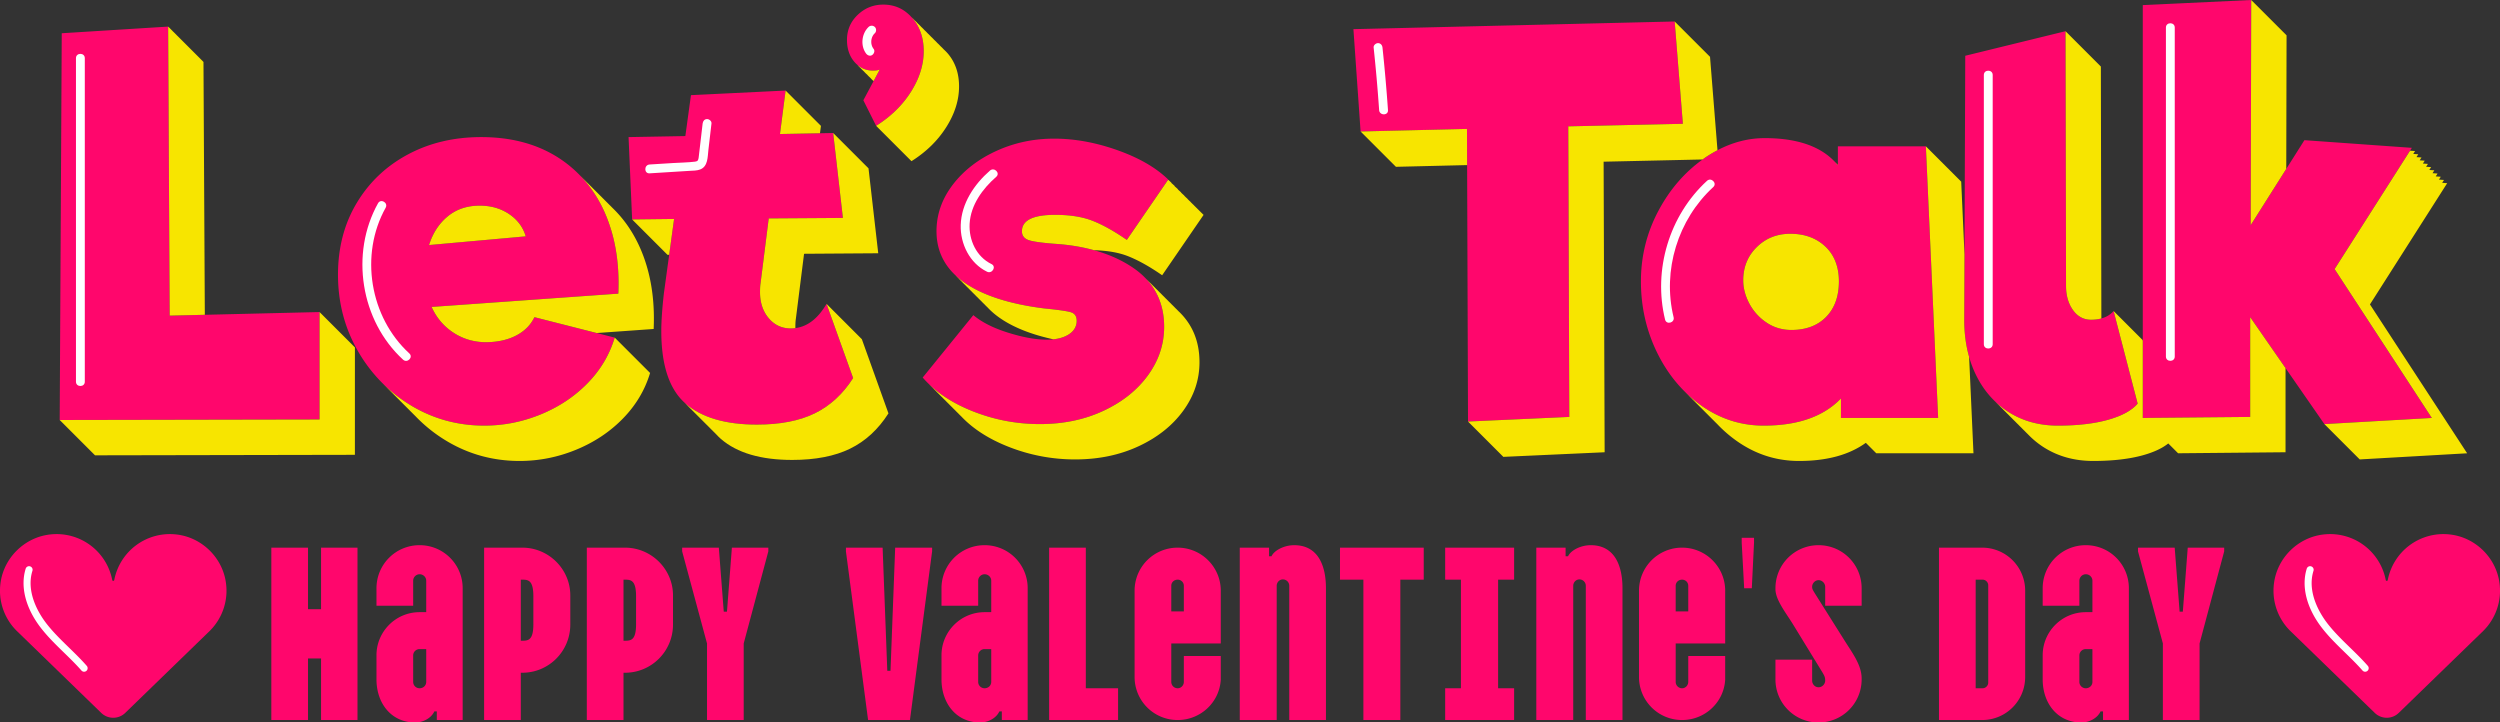 <svg version="1.1" id="Layer_1" xmlns="http://www.w3.org/2000/svg" x="0" y="0" viewBox="0 0 444.579 128.481" xml:space="preserve"><rect x="0" y="0" width="444.579" height="128.481" fill="#333333" stroke="none"/><style>.st0{fill:#ff066c}.st1{fill:#f7e500}.st2{fill:#fff}</style><path class="st0" d="M56.83 56.078v-.585l-20.406.487-6.25.15-.27-50.793-.003-.607L10.98 5.913l-.364 68.775.575-.001 45.64-.09zM91.763 59.678a9.52 9.52 0 01-1.758.693c-1.127.325-2.39.49-3.791.49-.47-.014-.925-.057-1.372-.122a10.268 10.268 0 01-4.314-1.653c-1.668-1.121-2.927-2.622-3.775-4.503l33.205-2.365c.241-5.458-.577-10.294-2.457-14.51-1.112-2.494-2.563-4.65-4.334-6.487a21.4 21.4 0 00-4.126-3.338c-3.761-2.334-8.249-3.503-13.464-3.503-4.853 0-9.204 1.032-13.054 3.094-3.852 2.062-6.884 4.943-9.098 8.642-2.214 3.7-3.32 7.946-3.32 12.736 0 4.913 1.167 9.415 3.503 13.51a27.002 27.002 0 004.533 5.906 26.536 26.536 0 004.928 3.827c3.971 2.395 8.323 3.594 13.054 3.594 3.457 0 6.807-.669 10.053-2.001 3.243-1.334 6.018-3.185 8.323-5.55 2.204-2.262 3.763-4.831 4.691-7.704.043-.131.091-.26.131-.393l-3.21-.817-11.073-2.821c-.668 1.396-1.76 2.487-3.275 3.275zM79.62 38.48c1.546-1.274 3.44-1.91 5.685-1.91 2.002 0 3.744.5 5.231 1.5 1.486 1.001 2.47 2.32 2.957 3.958l-17.194 1.547c.667-2.123 1.774-3.821 3.32-5.095zM134.61 75.507c4.124 0 7.551-.668 10.28-2.002 2.73-1.333 5.004-3.425 6.823-6.277l-4.39-12.242-.34-.949c-1.51 2.589-3.357 4.024-5.538 4.31a6.353 6.353 0 01-.83.057c-1.578 0-2.881-.605-3.912-1.82-1.032-1.212-1.547-2.759-1.547-4.64 0-.665.03-1.181.091-1.546l1.456-11.553 13.191-.091-1.662-14.52-.067-.581-2.346.045-7.115.137 1-7.733-16.829.819-1 7.277-10.098.182.636 14.647.547-.007 6.913-.084-.873 6.372-.947 6.91c-.304 2.73-.454 4.944-.454 6.64 0 5.973 1.372 10.21 4.11 12.722.07.065.138.134.211.197 2.88 2.487 7.11 3.73 12.69 3.73zM161.992 16.33c1.515-2.396 2.274-4.807 2.274-7.233 0-2.365-.682-4.335-2.047-5.913-.033-.039-.07-.071-.104-.11-1.347-1.5-3.025-2.255-5.036-2.255-1.76 0-3.274.606-4.548 1.819-1.274 1.214-1.91 2.7-1.91 4.457 0 1.579.439 2.882 1.319 3.912.174.205.36.384.553.548.776.663 1.698.999 2.767.999.485 0 .879-.06 1.183-.182l-1.09 2.044-1.822 3.414 2.275 4.549c.073-.046.142-.096.214-.142 2.504-1.612 4.498-3.579 5.972-5.908zM182.96 42.712c-.818-.274-1.228-.804-1.228-1.593 0-1.94 1.97-2.91 5.913-2.91 2.669 0 4.913.363 6.733 1.091 1.819.727 3.82 1.85 6.004 3.366l7.346-10.702.022-.033c-2.183-2.122-5.2-3.866-9.051-5.23-3.852-1.365-7.597-2.047-11.235-2.047-3.7 0-7.157.743-10.371 2.228-3.216 1.487-5.777 3.488-7.687 6.004-1.91 2.518-2.866 5.262-2.866 8.233 0 3.116 1.127 5.729 3.374 7.844.466.439.976.858 1.539 1.253 3.275 2.306 8.035 3.853 14.282 4.64 2.486.243 4.063.47 4.73.682.667.214 1.002.714 1.002 1.501 0 1.033-.487 1.851-1.456 2.457-.717.448-1.617.727-2.697.844a11.23 11.23 0 01-1.215.065c-1.88 0-4.139-.409-6.777-1.228-2.639-.819-4.717-1.865-6.232-3.138l-9.006 11.098c.367.43.77.841 1.187 1.243 1.998 1.918 4.568 3.508 7.728 4.761a32.04 32.04 0 0011.918 2.275c4.184 0 7.96-.789 11.325-2.366 3.366-1.576 6.005-3.684 7.915-6.322 1.91-2.638 2.866-5.504 2.866-8.597 0-3.422-1.065-6.262-3.186-8.525a13.654 13.654 0 00-2.136-1.846c-2.042-1.43-4.42-2.508-7.115-3.256-1.988-.552-4.143-.93-6.486-1.11-2.608-.183-4.32-.41-5.14-.682zM279.071 74.142l-.182-51.672 20.378-.455-1.409-17.61-.047-.584-57.13 1.364 1.273 18.195.53-.013 18.393-.442.022 6.434.16 45.602.569-.026zM313.64 75.689c6.065 0 10.644-1.606 13.737-4.822v3.457h17.285l-2.157-47.735-.026-.57h-15.647v3.365a10.846 10.846 0 00-.485-.555c-2.646-2.844-6.821-4.266-12.524-4.266-2.893 0-5.692.724-8.399 2.151a22.33 22.33 0 00-2.245 1.35c-.138.095-.268.2-.404.297-3.208 2.303-5.822 5.321-7.829 9.074-2.092 3.912-3.138 8.112-3.138 12.6 0 4.548.969 8.794 2.91 12.736 1.32 2.682 2.971 4.982 4.936 6.92.925.91 1.912 1.749 2.98 2.495 3.334 2.335 7.004 3.503 11.007 3.503zm-1.227-31.75c1.606-1.576 3.593-2.365 5.958-2.365 2.548 0 4.624.76 6.232 2.275 1.18 1.113 1.923 2.525 2.237 4.228.113.615.174 1.266.174 1.957 0 2.67-.76 4.777-2.274 6.323-1.517 1.547-3.58 2.32-6.187 2.32a8.23 8.23 0 01-1.924-.225 7.555 7.555 0 01-2.488-1.094 9.258 9.258 0 01-3.047-3.366c-.728-1.365-1.092-2.744-1.092-4.14 0-2.365.803-4.335 2.41-5.913zM365.95 75.689c3.517 0 6.505-.35 8.961-1.046 2.457-.697 4.2-1.652 5.231-2.866l-4.04-15.558-.236-.908c-.562.639-1.289 1.078-2.177 1.321a6.904 6.904 0 01-1.825.226c-1.335 0-2.411-.576-3.23-1.729-.819-1.151-1.228-2.577-1.228-4.276l-.09-44.593-.001-.711-17.83 4.367-.137 35.32-.045 11.622c0 2.38.292 4.58.869 6.608.32 1.126.725 2.2 1.223 3.217.917 1.876 2.083 3.47 3.487 4.793.73.689 1.52 1.308 2.38 1.847 2.517 1.577 5.414 2.366 8.688 2.366zM432.452 74.324l-17.285-26.473 13.414-21.053.323-.507-19.104-1.365-3.231 5.108-6.321 9.993.09-39.429V0l-19.285.91v73.414l19.104-.182v-17.74l6.284 9.059 6.907 9.955.168-.01z"/><path class="st1" d="M108.88 36.934a20.876 20.876 0 00-.571-.572 20.848 20.848 0 00-.572-.57 20.766 20.766 0 00-.57-.572 20.976 20.976 0 00-.572-.571 20.979 20.979 0 00-.572-.572 20.848 20.848 0 00-.57-.57 20.848 20.848 0 00-.572-.572 20.766 20.766 0 00-.571-.572 20.976 20.976 0 00-.572-.57 20.865 20.865 0 00-.571-.572c1.771 1.836 3.222 3.993 4.334 6.487 1.88 4.216 2.698 9.052 2.457 14.51l-33.205 2.365c.848 1.88 2.107 3.382 3.775 4.503a10.268 10.268 0 004.314 1.653c.447.065.903.108 1.372.121 1.402 0 2.664-.164 3.79-.49a9.511 9.511 0 001.76-.692c1.515-.788 2.606-1.88 3.274-3.275l11.073 2.82 10.131-.72c.242-5.46-.577-10.295-2.456-14.511-1.23-2.758-2.871-5.105-4.906-7.058zM168.276 22.613c1.515-2.395 2.274-4.805 2.274-7.232 0-2.365-.682-4.335-2.046-5.913a7.673 7.673 0 00-.676-.68 7.61 7.61 0 00-.571-.572 7.591 7.591 0 00-.571-.571 7.607 7.607 0 00-.572-.571 7.634 7.634 0 00-.571-.572 7.634 7.634 0 00-.571-.57 7.605 7.605 0 00-.572-.572 7.605 7.605 0 00-.57-.571 7.626 7.626 0 00-.572-.572 7.626 7.626 0 00-.571-.571 7.636 7.636 0 00-.572-.571c.034.038.07.07.104.109 1.365 1.578 2.047 3.548 2.047 5.913 0 2.426-.759 4.837-2.274 7.232-1.474 2.33-3.468 4.296-5.971 5.908-.073.046-.142.096-.215.142l6.284 6.284c2.607-1.637 4.67-3.653 6.186-6.05zM213.463 37.644l-.06-.054-.515-.511.004-.006c-.038-.037-.08-.072-.119-.108l-.458-.455.006-.009c-.057-.055-.12-.107-.178-.161l-.402-.398.008-.012c-.075-.073-.158-.143-.237-.215l-.344-.341.01-.015c-.094-.092-.197-.18-.297-.27l-.286-.283.012-.018c-.113-.11-.236-.216-.356-.323l-.23-.228.015-.02c-.133-.13-.275-.253-.416-.378l-.172-.17.016-.024c-.15-.147-.313-.288-.475-.43l-.114-.114.018-.027c-.17-.165-.353-.325-.534-.485l-.058-.057.02-.03c-.188-.183-.392-.36-.593-.538l-7.346 10.702c-2.184-1.516-4.185-2.639-6.004-3.366-1.82-.728-4.064-1.092-6.733-1.092-3.942 0-5.913.97-5.913 2.911 0 .79.41 1.32 1.229 1.592.818.273 2.53.5 5.14.683 2.342.18 4.497.558 6.485 1.11 2.38.056 4.408.413 6.076 1.08 1.819.728 3.82 1.85 6.004 3.366l7.368-10.735-.573-.568.002-.003zM302.775 28.361c.136-.097.266-.202.404-.297.74-.509 1.49-.952 2.245-1.35l-1.328-16.61-6.285-6.284.047.584 1.409 17.611-20.378.455.182 51.672-17.443.793-.57.026 6.285 6.284 18.012-.819-.182-51.672 17.602-.393zM421.452 54.136l13.736-21.561-.894-.064.323-.507-.895-.064.324-.508-.895-.063.323-.508-.894-.064.323-.507-.895-.064.324-.507-.895-.064.323-.508-.894-.064.323-.507-.894-.064.323-.507-.895-.064.324-.508-.895-.063.323-.508-.894-.064-13.414 21.053 17.285 26.473-18.936 1.082-.168.01 6.284 6.284 19.104-1.092zM112.413 39.027l6.285 6.284.302-.003.873-6.372-6.913.084zM170.485 49.535c.181.194.373.384.571.571.181.195.373.384.572.571.18.195.372.385.571.572.18.194.373.384.571.57.181.196.373.385.571.572.181.195.373.385.572.571.18.195.373.385.571.572.181.194.373.384.571.571.181.195.373.384.572.571.605.652 1.308 1.26 2.11 1.824 2.396 1.687 5.59 2.966 9.577 3.84 1.08-.117 1.98-.396 2.697-.844.97-.606 1.455-1.425 1.455-2.457 0-.787-.334-1.287-1-1.5-.668-.212-2.245-.44-4.73-.683-6.248-.787-11.008-2.334-14.284-4.64a13.955 13.955 0 01-1.538-1.253c.18.195.373.385.571.572zM242.485 23.367l-.53.013 6.284 6.284 12.66-.305-.022-6.434zM349.303 56.858l.045-11.622-.585-12.934-6.284-6.284.026.571 2.157 47.735h-17.285v-3.457c-3.093 3.216-7.672 4.822-13.736 4.822-4.003 0-7.673-1.169-11.008-3.503a23.16 23.16 0 01-2.979-2.495c.186.196.38.382.572.57.185.197.38.383.571.572.186.196.38.382.571.572.186.195.38.382.572.57.185.197.38.383.57.572.186.196.38.382.572.571.186.196.38.383.571.572.186.196.38.382.572.57.185.197.38.383.571.572.186.196.38.382.571.571a23.164 23.164 0 003.55 3.067c3.335 2.335 7.005 3.503 11.008 3.503 4.952 0 8.906-1.08 11.877-3.225l.146.146 1.714 1.714h17.284l-.774-17.142c-.577-2.028-.87-4.229-.87-6.608zM400.157 74.142l-19.104.182v-13.7l-.045-.171-5.142-5.142.236.908 4.04 15.558c-1.031 1.214-2.774 2.169-5.23 2.866-2.457.696-5.445 1.046-8.962 1.046-3.275 0-6.171-.79-8.687-2.366a15.292 15.292 0 01-2.381-1.847c.186.196.375.387.57.572.187.195.377.386.572.57.186.196.376.388.571.572.187.195.376.387.572.571.186.196.375.387.571.572.186.195.376.387.571.571.187.195.376.387.572.571.186.196.375.387.57.572.187.195.377.386.572.57.186.196.376.388.572.572.88.924 1.86 1.735 2.952 2.418 2.516 1.577 5.413 2.366 8.687 2.366 3.517 0 6.505-.35 8.961-1.046 1.888-.536 3.348-1.226 4.393-2.067l1.749 1.748 19.104-.182V65.461l-6.284-9.058v17.74zM153.064 12.127l.018.023c.175.205.36.384.553.548.007.007.012.016.018.023.175.205.361.384.554.548.006.008.011.016.018.023.174.205.36.384.553.548l.018.024c.174.205.36.384.553.548l.004.004 1.09-2.044c-.304.122-.698.182-1.183.182-1.07 0-1.99-.336-2.767-.999l.018.024c.174.205.36.383.553.548z"/><path class="st1" d="M90.535 38.071c-1.487-1-3.23-1.5-5.23-1.5-2.245 0-4.14.636-5.686 1.91-1.547 1.274-2.654 2.972-3.321 5.095l17.194-1.547c-.486-1.637-1.471-2.957-2.957-3.958zM314.141 57.358c.77.52 1.6.882 2.488 1.094a8.226 8.226 0 001.924.225c2.607 0 4.67-.773 6.187-2.32 1.515-1.546 2.274-3.653 2.274-6.323 0-.691-.061-1.342-.174-1.957-.314-1.703-1.057-3.115-2.237-4.229-1.608-1.515-3.684-2.274-6.232-2.274-2.365 0-4.352.789-5.958 2.365-1.608 1.578-2.411 3.548-2.411 5.914 0 1.395.364 2.774 1.092 4.139a9.257 9.257 0 003.047 3.366zM30.174 56.13l6.25-.15-.239-44.965-6.284-6.285.004.607zM109.19 60.434c-.928 2.872-2.487 5.442-4.69 7.704-2.306 2.365-5.08 4.216-8.324 5.55-3.246 1.332-6.596 2-10.053 2-4.73 0-9.083-1.198-13.054-3.593a26.533 26.533 0 01-4.928-3.827c.186.195.38.382.571.571.187.195.38.383.572.572.186.194.379.382.571.57.186.196.38.383.571.572.186.195.38.383.572.571.186.195.379.383.57.572.187.195.38.382.572.571.186.195.38.382.571.571.187.195.38.383.572.572.186.194.379.382.571.57a26.447 26.447 0 005.499 4.4c3.971 2.395 8.324 3.593 13.054 3.593 3.457 0 6.807-.668 10.053-2.001 3.243-1.334 6.018-3.185 8.323-5.55 2.305-2.365 3.912-5.063 4.822-8.097l-6.284-6.284c-.04.133-.088.262-.13.393zM140.615 58.404c.282 0 .558-.02.83-.057 0-.04-.005-.078-.005-.118 0-.666.03-1.182.091-1.547l1.456-11.553 13.191-.091-1.729-15.101-6.284-6.284.067.58 1.662 14.52-13.191.092-1.456 11.553c-.06.364-.09.88-.09 1.547 0 1.88.514 3.427 1.546 4.64 1.03 1.214 2.334 1.819 3.912 1.819zM145.989 22.386l-6.284-6.284-1 7.733 7.114-.137zM208.979 54.748a12.613 12.613 0 00-.571-.571 12.65 12.65 0 00-.572-.572 12.634 12.634 0 00-.57-.571 12.636 12.636 0 00-.572-.571 12.635 12.635 0 00-.571-.572 12.597 12.597 0 00-.572-.57 12.65 12.65 0 00-.571-.572 12.65 12.65 0 00-.571-.571 12.65 12.65 0 00-.572-.572c2.12 2.263 3.186 5.103 3.186 8.525 0 3.093-.955 5.959-2.866 8.597-1.91 2.638-4.548 4.746-7.915 6.322-3.365 1.577-7.141 2.366-11.325 2.366-4.126 0-8.097-.76-11.918-2.275-3.16-1.253-5.73-2.844-7.728-4.762.185.194.376.384.571.572.185.194.376.383.572.571.184.194.376.384.571.571.184.194.376.384.571.572.185.194.376.383.572.57.184.195.376.385.57.572.185.194.377.384.572.571.184.194.376.384.572.572.184.194.375.383.57.571.185.194.377.384.572.571 2.069 2.177 4.83 3.958 8.3 5.334A32.039 32.039 0 00191.2 81.7c4.184 0 7.96-.789 11.326-2.365 3.366-1.576 6.004-3.685 7.914-6.323 1.91-2.638 2.866-5.504 2.866-8.597 0-3.716-1.256-6.746-3.757-9.096a12.68 12.68 0 00-.571-.571zM326.832 29.31a10.84 10.84 0 00-.485-.481c.168.18.33.364.485.555v-.074zM367.406 50.853c0 1.699.41 3.125 1.228 4.276.819 1.153 1.895 1.729 3.23 1.729.67 0 1.278-.076 1.825-.226l-.09-44.799-6.284-6.284.001.71.09 44.594zM400.337.598l-.09 39.43 6.322-9.994.054-23.75L400.339 0zM56.83 56.078v18.519l-45.64.09h-.575l1.143 1.143.571.572.572.571 1.713 1.714.572.571.57.571h.001l.571.572.572.571 46.213-.09V61.776l-6.284-6.284z"/><path class="st1" d="M146.983 54.037l.34.95 4.39 12.241c-1.819 2.852-4.094 4.944-6.822 6.277-2.73 1.334-6.157 2.002-10.28 2.002-5.58 0-9.811-1.243-12.691-3.73-.073-.063-.14-.132-.21-.197.182.2.373.39.57.572.184.199.374.39.572.57.183.2.373.39.57.572.184.2.375.39.572.571.184.2.374.39.571.572.184.2.374.39.572.571.183.2.373.39.571.571.183.2.374.39.571.572.184.199.374.39.572.57.183.2.373.39.57.572.25.27.508.53.783.768 2.88 2.488 7.11 3.73 12.69 3.73 4.124 0 7.551-.668 10.28-2.002 2.73-1.333 5.004-3.425 6.823-6.277l-4.73-13.19-6.284-6.285z"/><g><path class="st2" d="M13.508 10.34v57.544c0 1.012 1.573 1.014 1.573 0V10.339c0-1.012-1.573-1.013-1.573 0z"/></g><g><path class="st2" d="M67.225 36.145c-4.993 8.937-3.103 20.895 4.456 27.818.745.682 1.86-.427 1.112-1.113-7.039-6.446-8.872-17.567-4.21-25.91.494-.886-.864-1.68-1.358-.795z"/></g><g><path class="st2" d="M124.951 21.962l-.468 4.015c-.078.669-.14 1.342-.234 2.008-.068.481-.138.698-.638.759-1.303.16-2.643.168-3.954.25l-4.141.258c-1.006.063-1.013 1.637 0 1.573l4.646-.29 2.425-.151c.644-.04 1.351-.017 1.959-.262 1.363-.55 1.285-2.215 1.428-3.442l.55-4.718c.05-.423-.397-.787-.786-.787-.466 0-.737.363-.787.787z"/></g><g><path class="st2" d="M154.458 4.798c-1.236 1.186-1.472 3.318-.447 4.712.243.33.693.529 1.076.282.327-.21.543-.722.282-1.076a2.687 2.687 0 01-.253-.416c-.026-.053-.044-.156.006.025-.009-.033-.025-.064-.037-.096a2.76 2.76 0 01-.125-.47c-.005-.025-.022-.146-.006-.022.018.134 0-.019-.003-.048a3.058 3.058 0 01-.001-.489l.01-.102c.008-.1-.031.175-.003.03a2.995 2.995 0 01.112-.448l.044-.12c.03-.093-.073.152-.01.022.066-.139.138-.274.225-.401.013-.02.081-.151.029-.045-.05.098.013-.014.035-.04a2.79 2.79 0 01.178-.185c.297-.286.308-.83 0-1.113a.802.802 0 00-1.112 0z"/></g><g><path class="st2" d="M176.051 30.33c-2.81 2.445-5.085 5.848-5.204 9.677-.105 3.342 1.602 6.829 4.684 8.314.907.437 1.706-.919.793-1.358-2.688-1.296-4.06-4.282-3.894-7.19.19-3.323 2.304-6.217 4.733-8.33.765-.666-.351-1.774-1.112-1.112z"/></g><g><path class="st2" d="M244.277 8.459c.393 3.7.72 7.405.977 11.117.07 1.004 1.644 1.012 1.573 0a305.259 305.259 0 00-.977-11.117c-.046-.426-.33-.782-.787-.787-.39-.004-.831.365-.786.787z"/></g><g><path class="st2" d="M303.56 32.156c-6.712 6.155-9.615 15.84-7.458 24.677.24.983 1.758.567 1.517-.418-2.029-8.312.754-17.37 7.052-23.147.748-.685-.367-1.795-1.112-1.112z"/></g><g><path class="st2" d="M352.79 13.332v47.886c0 1.012 1.574 1.014 1.574 0V13.332c0-1.012-1.573-1.014-1.573 0z"/></g><g><path class="st2" d="M385.168 4.898v58.508c0 1.013 1.573 1.014 1.573 0V4.898c0-1.012-1.573-1.014-1.573 0z"/></g><g><path class="st0" d="M57.094 97.389h6.482v30.654h-6.482v-10.948h-2.32v10.948h-6.525V97.39h6.524v10.948h2.321V97.389zM74.615 96.95a7.644 7.644 0 017.663 7.664v23.43h-4.599v-1.533h-.437c-.614 1.313-2.146 1.97-3.417 1.97-4.247 0-6.875-3.416-6.875-7.663v-4.292c0-4.204 3.416-7.664 7.665-7.664h1.181v-5.605c0-.613-.525-1.139-1.181-1.139a1.16 1.16 0 00-1.14 1.14v4.465H66.95v-3.109a7.644 7.644 0 017.665-7.663zm-1.14 24.305c0 .657.526 1.14 1.14 1.14.656 0 1.181-.483 1.181-1.14v-5.824h-1.181a1.13 1.13 0 00-1.14 1.139v4.685zM92.879 97.389c4.685 0 8.539 3.81 8.539 8.496v5.254c-.044 4.73-3.854 8.496-8.54 8.496h-.263v8.408h-6.524V97.39h6.788zm-.264 16.553h.133c1.138 0 2.101 0 2.101-2.934v-4.948c0-2.978-.963-2.978-2.101-2.978h-.133v10.86zM111.143 97.389c4.685 0 8.54 3.81 8.54 8.496v5.254c-.045 4.73-3.855 8.496-8.54 8.496h-.263v8.408h-6.525V97.39h6.788zm-.263 16.553h.132c1.138 0 2.102 0 2.102-2.934v-4.948c0-2.978-.964-2.978-2.102-2.978h-.132v10.86zM128.706 108.775h.57l.875-11.386h6.482v.657l-4.379 16.378v13.62h-6.525v-13.62l-4.423-16.378v-.657h6.524l.876 11.386zM157.79 119.285h.569l.832-21.896h6.569v.657l-3.942 29.997h-7.444l-3.941-29.997v-.657h6.524l.832 21.896zM175.091 96.95a7.644 7.644 0 017.663 7.664v23.43h-4.598v-1.533h-.437c-.614 1.313-2.146 1.97-3.417 1.97-4.247 0-6.875-3.416-6.875-7.663v-4.292c0-4.204 3.416-7.664 7.664-7.664h1.182v-5.605c0-.613-.525-1.139-1.182-1.139a1.16 1.16 0 00-1.14 1.14v4.465h-6.524v-3.109a7.644 7.644 0 017.664-7.663zm-1.14 24.305c0 .657.526 1.14 1.14 1.14.657 0 1.182-.483 1.182-1.14v-5.824h-1.182a1.13 1.13 0 00-1.14 1.139v4.685zM193.092 97.389v25.005h5.738v5.65h-12.262V97.388h6.524zM209.43 97.389c4.203 0 7.663 3.415 7.663 7.663v9.372h-8.803v6.831c0 .614.483 1.14 1.14 1.14.613 0 1.094-.526 1.094-1.14v-4.598h6.569v4.204c-.22 4.029-3.59 7.182-7.663 7.182a7.644 7.644 0 01-7.664-7.663v-15.328a7.644 7.644 0 017.664-7.663zm-1.14 11.342h2.234v-4.554c0-.613-.481-1.095-1.094-1.095-.657 0-1.14.482-1.14 1.095v4.554zM227.037 104.177v23.866h-6.568V97.39h5.21v1.532h.44c.437-1.006 2.188-1.97 4.027-1.97 4.117 0 5.65 3.416 5.65 7.663v23.43h-6.525v-23.867a1.13 1.13 0 00-1.138-1.14c-.614 0-1.096.527-1.096 1.14zM238.294 97.389h14.89v5.693h-4.16v24.961h-6.57v-24.961h-4.16v-5.693zM269.258 103.082h-2.846v19.312h2.846v5.65h-12.262v-5.65h2.803v-19.312h-2.803v-5.693h12.262v5.693zM279.77 104.177v23.866h-6.568V97.39h5.21v1.532h.44c.437-1.006 2.188-1.97 4.027-1.97 4.117 0 5.65 3.416 5.65 7.663v23.43h-6.525v-23.867a1.13 1.13 0 00-1.138-1.14c-.614 0-1.096.527-1.096 1.14zM299.13 97.389c4.204 0 7.663 3.415 7.663 7.663v9.372h-8.802v6.831c0 .614.482 1.14 1.14 1.14.612 0 1.094-.526 1.094-1.14v-4.598h6.568v4.204c-.22 4.029-3.59 7.182-7.663 7.182a7.644 7.644 0 01-7.664-7.663v-15.328a7.644 7.644 0 017.664-7.663zm-1.14 11.342h2.235v-4.554c0-.613-.482-1.095-1.095-1.095-.657 0-1.14.482-1.14 1.095v4.554zM311.527 104.614h-1.358l-.438-8.101v-.876h2.19v.876l-.394 8.101zM315.731 104.79v-.176a7.644 7.644 0 017.665-7.663 7.644 7.644 0 017.662 7.663v3.11h-6.481v-3.372c0-.613-.525-1.182-1.182-1.182-.613 0-1.14.569-1.14 1.182 0 .394.133.569.44 1.094l5.43 8.627c1.357 2.146 2.933 4.248 2.933 6.57v.175a7.644 7.644 0 01-7.663 7.663 7.644 7.644 0 01-7.664-7.663v-3.504h6.525v3.722c0 .614.483 1.183 1.14 1.183s1.18-.57 1.18-1.183c0-.525-.086-.788-.48-1.444l-5.256-8.584c-1.182-1.927-3.109-4.335-3.109-6.218zM344.813 128.043V97.39h7.664a7.643 7.643 0 017.663 7.663v15.328a7.644 7.644 0 01-7.663 7.663h-7.664zm7.751-24.961h-1.227v19.312h1.227c.57 0 1.007-.482 1.007-1.007v-17.298c0-.525-.437-1.007-1.007-1.007zM370.918 96.95a7.644 7.644 0 017.663 7.664v23.43h-4.598v-1.533h-.438c-.614 1.313-2.146 1.97-3.416 1.97-4.248 0-6.875-3.416-6.875-7.663v-4.292c0-4.204 3.415-7.664 7.664-7.664h1.181v-5.605c0-.613-.524-1.139-1.181-1.139a1.16 1.16 0 00-1.14 1.14v4.465h-6.524v-3.109a7.644 7.644 0 017.664-7.663zm-1.14 24.305c0 .657.526 1.14 1.14 1.14.657 0 1.181-.483 1.181-1.14v-5.824h-1.181a1.13 1.13 0 00-1.14 1.139v4.685zM387.605 108.775h.57l.875-11.386h6.481v.657l-4.378 16.378v13.62h-6.526v-13.62l-4.423-16.378v-.657h6.525l.876 11.386z"/></g><g><path class="st0" d="M444.496 103.742c-.577-4.592-4.354-8.257-8.96-8.712a10.074 10.074 0 00-10.915 8.114.182.182 0 01-.36 0 10.074 10.074 0 00-10.915-8.114c-4.606.455-8.383 4.12-8.96 8.712a10.057 10.057 0 002.874 8.433l15.046 14.6a3.066 3.066 0 004.27 0l15.046-14.6a10.057 10.057 0 002.874-8.433z"/></g><g><path class="st0" d="M40.193 103.742c-.577-4.592-4.354-8.257-8.96-8.712a10.074 10.074 0 00-10.915 8.114.182.182 0 01-.36 0A10.074 10.074 0 009.043 95.03c-4.606.455-8.383 4.12-8.96 8.712a10.057 10.057 0 002.874 8.433l15.046 14.6a3.066 3.066 0 004.27 0l15.046-14.6a10.057 10.057 0 002.874-8.433z"/></g><g><path class="st2" d="M14.957 119.455a.627.627 0 01-.474-.215c-.97-1.109-2.054-2.164-3.103-3.185-1.445-1.406-2.939-2.86-4.196-4.505-2.648-3.467-3.601-7.264-2.616-10.42a.628.628 0 111.2.375c-1.223 3.92 1.282 7.796 2.416 9.28 1.2 1.573 2.661 2.994 4.073 4.368 1.067 1.038 2.17 2.112 3.174 3.259a.63.63 0 01-.474 1.043z"/></g><g><path class="st2" d="M420.601 119.455a.627.627 0 01-.474-.215c-.97-1.109-2.054-2.164-3.103-3.185-1.445-1.406-2.94-2.86-4.196-4.505-2.648-3.467-3.601-7.264-2.616-10.42a.628.628 0 111.2.375c-1.223 3.92 1.282 7.796 2.416 9.28 1.2 1.573 2.661 2.994 4.073 4.368 1.067 1.038 2.17 2.112 3.174 3.259a.63.63 0 01-.474 1.043z"/></g></svg>